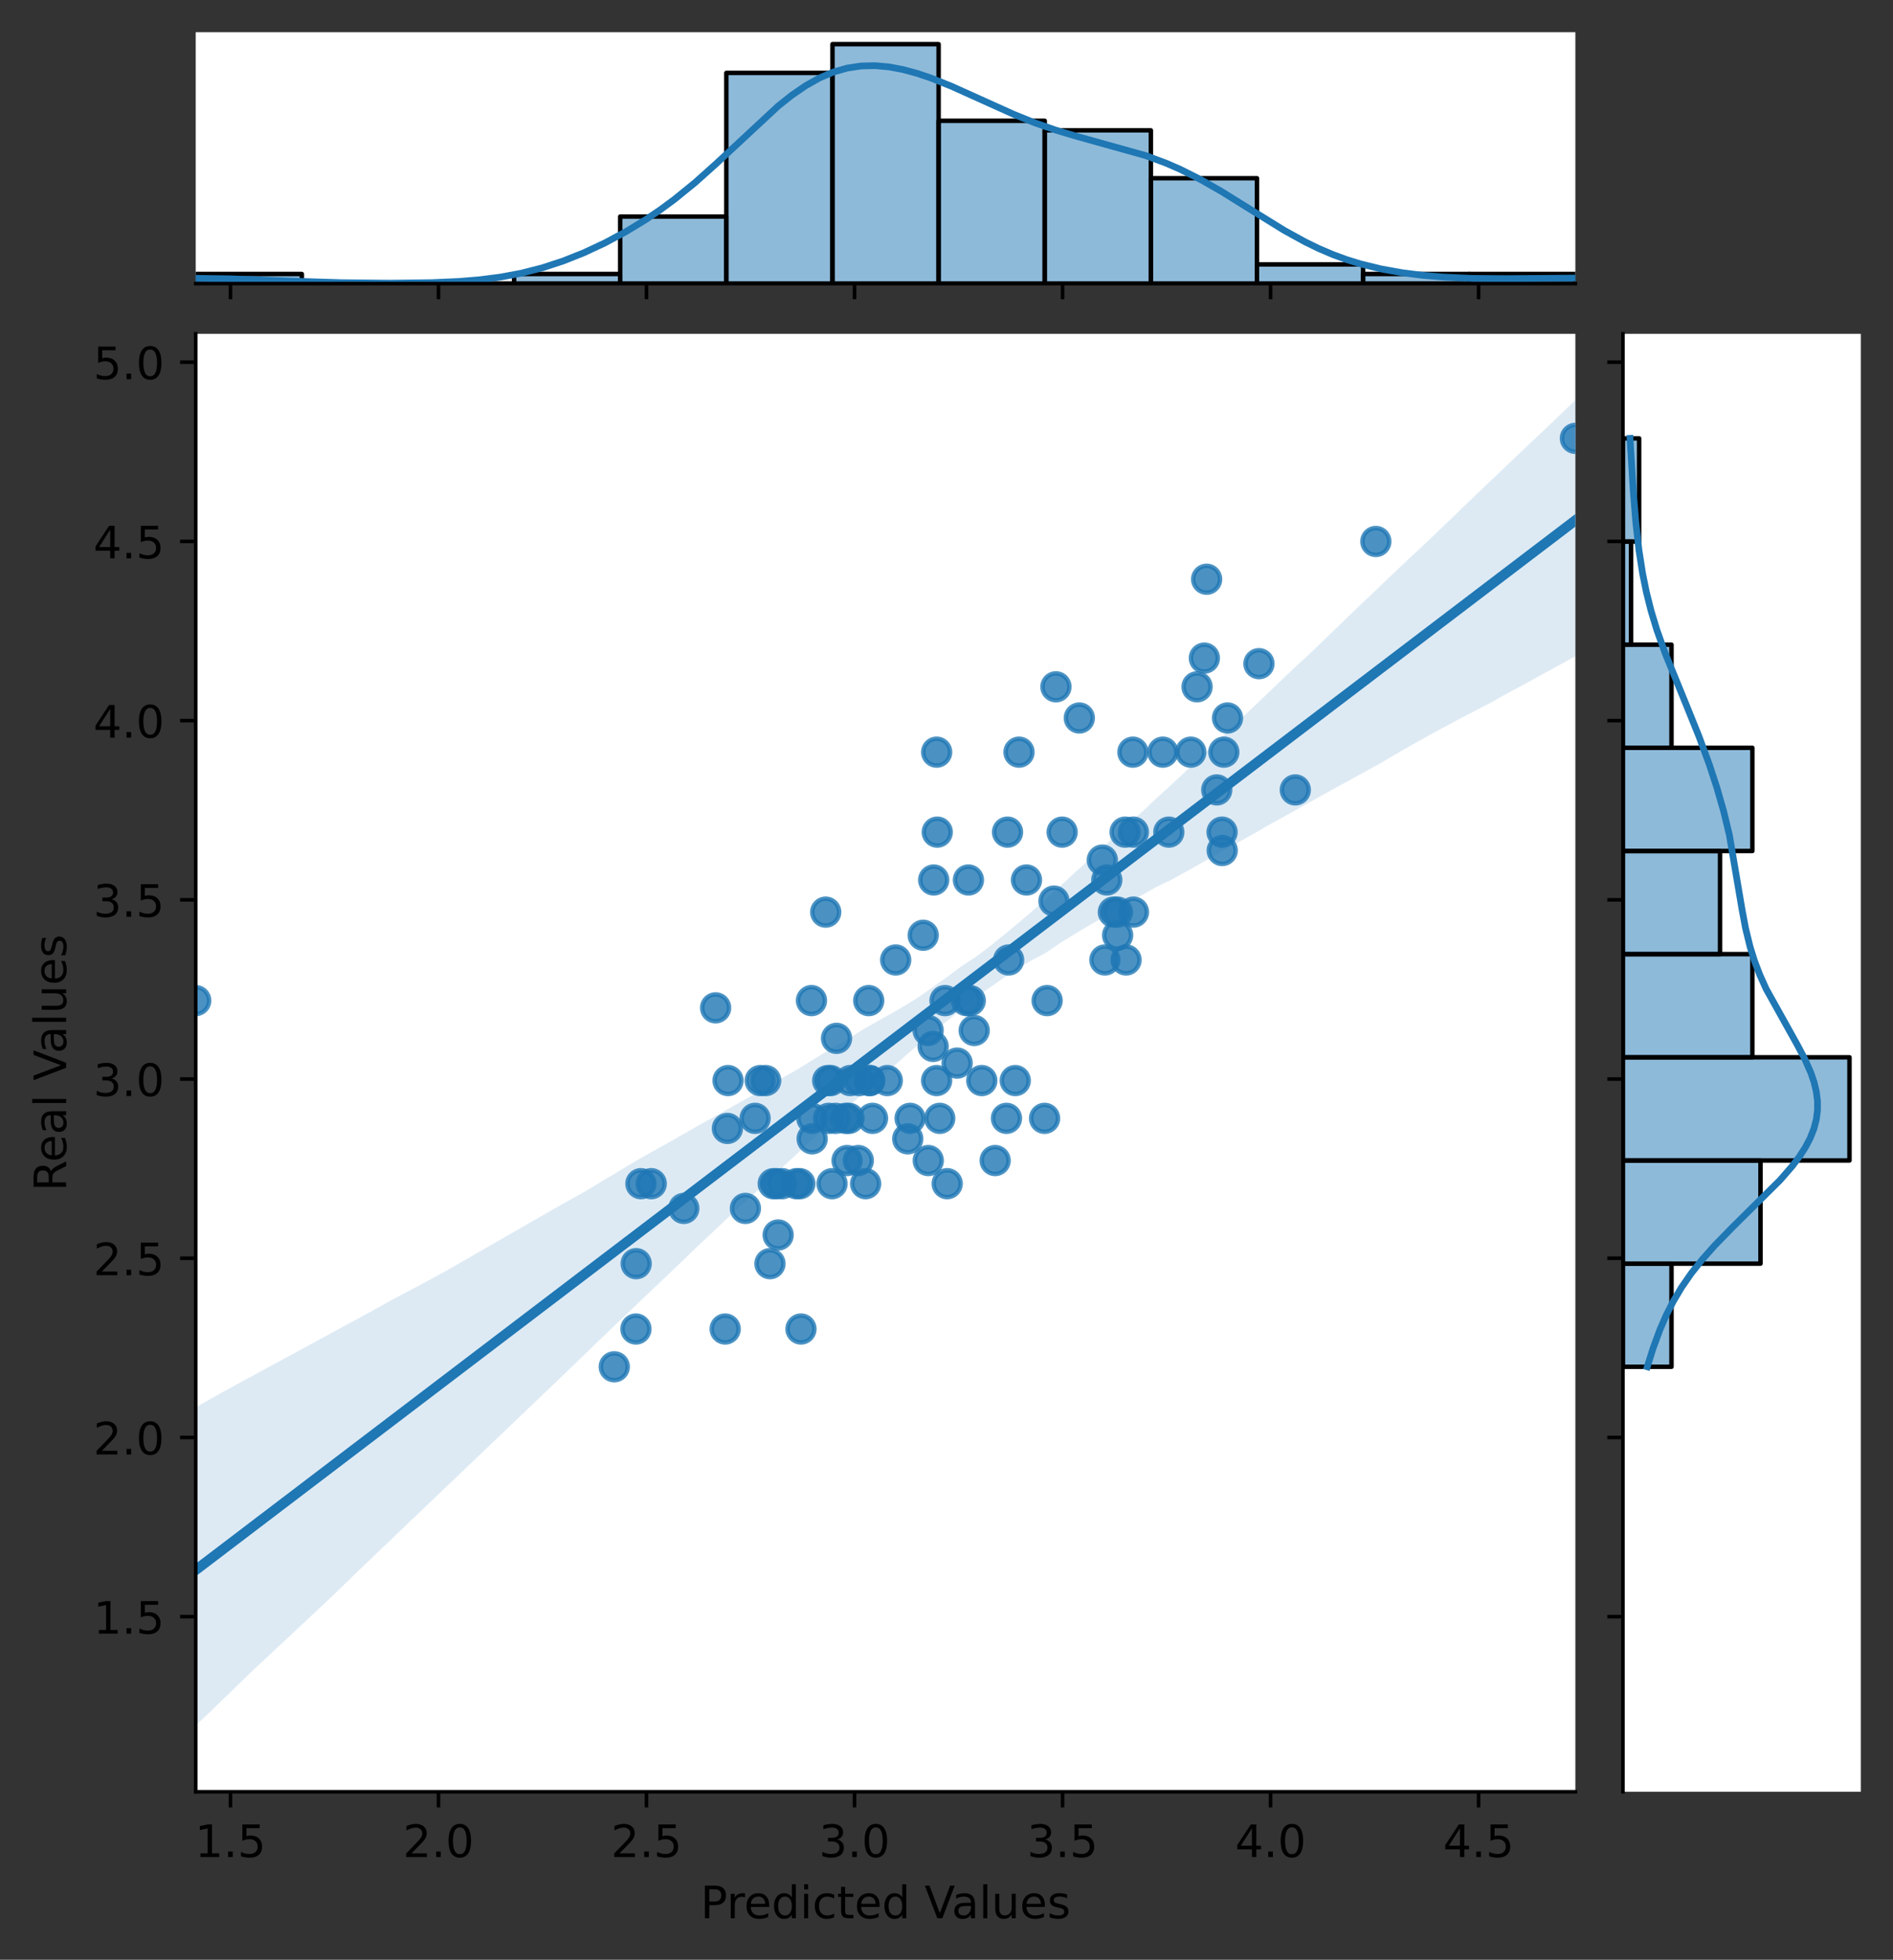 <?xml version="1.0" encoding="utf-8" standalone="no"?>
<!DOCTYPE svg PUBLIC "-//W3C//DTD SVG 1.1//EN"
  "http://www.w3.org/Graphics/SVG/1.1/DTD/svg11.dtd">
<!-- Created with matplotlib (https://matplotlib.org/) -->
<svg height="438.156pt" version="1.1" viewBox="0 0 423.475 438.156" width="423.475pt" xmlns="http://www.w3.org/2000/svg" xmlns:xlink="http://www.w3.org/1999/xlink">
 <rect x="0" y="0" width="423.475" height="438.156" fill="#333333" stroke="none"/>
 <defs>
  <style type="text/css">*{stroke-linecap:butt;stroke-linejoin:round;}</style>
 </defs>
 <g id="figure_1">
  <g id="patch_1">
   <path d="M 0 438.156 
L 423.475 438.156 
L 423.475 0 
L 0 0 
z
" style="fill:none;"/>
  </g>
  <g id="axes_1">
   <g id="patch_2">
    <path d="M 43.781 400.6 
L 352.419 400.6 
L 352.419 74.64 
L 43.781 74.64 
z
" style="fill:#ffffff;"/>
   </g>
   <g id="PathCollection_1">
    <defs>
     <path d="M 0 3 
C 0.796 3 1.559 2.684 2.121 2.121 
C 2.684 1.559 3 0.796 3 0 
C 3 -0.796 2.684 -1.559 2.121 -2.121 
C 1.559 -2.684 0.796 -3 0 -3 
C -0.796 -3 -1.559 -2.684 -2.121 -2.121 
C -2.684 -1.559 -3 -0.796 -3 0 
C -3 0.796 -2.684 1.559 -2.121 2.121 
C -1.559 2.684 -0.796 3 0 3 
z
" id="ma57548588c" style="stroke:#1f77b4;stroke-opacity:0.8;"/>
    </defs>
    <g clip-path="url(#p1dfcc97162)">
     <use style="fill:#1f77b4;fill-opacity:0.8;stroke:#1f77b4;stroke-opacity:0.8;" x="190.195" xlink:href="#ma57548588c" y="241.592"/>
     <use style="fill:#1f77b4;fill-opacity:0.8;stroke:#1f77b4;stroke-opacity:0.8;" x="142.261" xlink:href="#ma57548588c" y="297.138"/>
     <use style="fill:#1f77b4;fill-opacity:0.8;stroke:#1f77b4;stroke-opacity:0.8;" x="253.561" xlink:href="#ma57548588c" y="203.928"/>
     <use style="fill:#1f77b4;fill-opacity:0.8;stroke:#1f77b4;stroke-opacity:0.8;" x="225.152" xlink:href="#ma57548588c" y="250.036"/>
     <use style="fill:#1f77b4;fill-opacity:0.8;stroke:#1f77b4;stroke-opacity:0.8;" x="181.63" xlink:href="#ma57548588c" y="250.036"/>
     <use style="fill:#1f77b4;fill-opacity:0.8;stroke:#1f77b4;stroke-opacity:0.8;" x="222.618" xlink:href="#ma57548588c" y="259.474"/>
     <use style="fill:#1f77b4;fill-opacity:0.8;stroke:#1f77b4;stroke-opacity:0.8;" x="162.227" xlink:href="#ma57548588c" y="297.138"/>
     <use style="fill:#1f77b4;fill-opacity:0.8;stroke:#1f77b4;stroke-opacity:0.8;" x="178.146" xlink:href="#ma57548588c" y="264.646"/>
     <use style="fill:#1f77b4;fill-opacity:0.8;stroke:#1f77b4;stroke-opacity:0.8;" x="160.085" xlink:href="#ma57548588c" y="225.33"/>
     <use style="fill:#1f77b4;fill-opacity:0.8;stroke:#1f77b4;stroke-opacity:0.8;" x="307.782" xlink:href="#ma57548588c" y="121.062"/>
     <use style="fill:#1f77b4;fill-opacity:0.8;stroke:#1f77b4;stroke-opacity:0.8;" x="185.359" xlink:href="#ma57548588c" y="250.036"/>
     <use style="fill:#1f77b4;fill-opacity:0.8;stroke:#1f77b4;stroke-opacity:0.8;" x="145.686" xlink:href="#ma57548588c" y="264.646"/>
     <use style="fill:#1f77b4;fill-opacity:0.8;stroke:#1f77b4;stroke-opacity:0.8;" x="208.873" xlink:href="#ma57548588c" y="196.747"/>
     <use style="fill:#1f77b4;fill-opacity:0.8;stroke:#1f77b4;stroke-opacity:0.8;" x="189.931" xlink:href="#ma57548588c" y="250.036"/>
     <use style="fill:#1f77b4;fill-opacity:0.8;stroke:#1f77b4;stroke-opacity:0.8;" x="235.782" xlink:href="#ma57548588c" y="201.462"/>
     <use style="fill:#1f77b4;fill-opacity:0.8;stroke:#1f77b4;stroke-opacity:0.8;" x="189.491" xlink:href="#ma57548588c" y="259.474"/>
     <use style="fill:#1f77b4;fill-opacity:0.8;stroke:#1f77b4;stroke-opacity:0.8;" x="249.067" xlink:href="#ma57548588c" y="203.928"/>
     <use style="fill:#1f77b4;fill-opacity:0.8;stroke:#1f77b4;stroke-opacity:0.8;" x="241.449" xlink:href="#ma57548588c" y="160.527"/>
     <use style="fill:#1f77b4;fill-opacity:0.8;stroke:#1f77b4;stroke-opacity:0.8;" x="273.417" xlink:href="#ma57548588c" y="190.157"/>
     <use style="fill:#1f77b4;fill-opacity:0.8;stroke:#1f77b4;stroke-opacity:0.8;" x="209.671" xlink:href="#ma57548588c" y="186.046"/>
     <use style="fill:#1f77b4;fill-opacity:0.8;stroke:#1f77b4;stroke-opacity:0.8;" x="192.222" xlink:href="#ma57548588c" y="241.592"/>
     <use style="fill:#1f77b4;fill-opacity:0.8;stroke:#1f77b4;stroke-opacity:0.8;" x="203.597" xlink:href="#ma57548588c" y="250.036"/>
     <use style="fill:#1f77b4;fill-opacity:0.8;stroke:#1f77b4;stroke-opacity:0.8;" x="195.191" xlink:href="#ma57548588c" y="250.036"/>
     <use style="fill:#1f77b4;fill-opacity:0.8;stroke:#1f77b4;stroke-opacity:0.8;" x="267.791" xlink:href="#ma57548588c" y="153.554"/>
     <use style="fill:#1f77b4;fill-opacity:0.8;stroke:#1f77b4;stroke-opacity:0.8;" x="185.158" xlink:href="#ma57548588c" y="241.592"/>
     <use style="fill:#1f77b4;fill-opacity:0.8;stroke:#1f77b4;stroke-opacity:0.8;" x="194.57" xlink:href="#ma57548588c" y="241.592"/>
     <use style="fill:#1f77b4;fill-opacity:0.8;stroke:#1f77b4;stroke-opacity:0.8;" x="200.367" xlink:href="#ma57548588c" y="214.629"/>
     <use style="fill:#1f77b4;fill-opacity:0.8;stroke:#1f77b4;stroke-opacity:0.8;" x="251.691" xlink:href="#ma57548588c" y="186.046"/>
     <use style="fill:#1f77b4;fill-opacity:0.8;stroke:#1f77b4;stroke-opacity:0.8;" x="234.248" xlink:href="#ma57548588c" y="223.711"/>
     <use style="fill:#1f77b4;fill-opacity:0.8;stroke:#1f77b4;stroke-opacity:0.8;" x="174.961" xlink:href="#ma57548588c" y="264.646"/>
     <use style="fill:#1f77b4;fill-opacity:0.8;stroke:#1f77b4;stroke-opacity:0.8;" x="261.472" xlink:href="#ma57548588c" y="186.046"/>
     <use style="fill:#1f77b4;fill-opacity:0.8;stroke:#1f77b4;stroke-opacity:0.8;" x="247.595" xlink:href="#ma57548588c" y="196.747"/>
     <use style="fill:#1f77b4;fill-opacity:0.8;stroke:#1f77b4;stroke-opacity:0.8;" x="173.717" xlink:href="#ma57548588c" y="264.646"/>
     <use style="fill:#1f77b4;fill-opacity:0.8;stroke:#1f77b4;stroke-opacity:0.8;" x="186.129" xlink:href="#ma57548588c" y="264.646"/>
     <use style="fill:#1f77b4;fill-opacity:0.8;stroke:#1f77b4;stroke-opacity:0.8;" x="247.171" xlink:href="#ma57548588c" y="214.629"/>
     <use style="fill:#1f77b4;fill-opacity:0.8;stroke:#1f77b4;stroke-opacity:0.8;" x="198.492" xlink:href="#ma57548588c" y="241.592"/>
     <use style="fill:#1f77b4;fill-opacity:0.8;stroke:#1f77b4;stroke-opacity:0.8;" x="194.534" xlink:href="#ma57548588c" y="241.592"/>
     <use style="fill:#1f77b4;fill-opacity:0.8;stroke:#1f77b4;stroke-opacity:0.8;" x="237.606" xlink:href="#ma57548588c" y="186.046"/>
     <use style="fill:#1f77b4;fill-opacity:0.8;stroke:#1f77b4;stroke-opacity:0.8;" x="274.602" xlink:href="#ma57548588c" y="160.527"/>
     <use style="fill:#1f77b4;fill-opacity:0.8;stroke:#1f77b4;stroke-opacity:0.8;" x="216.643" xlink:href="#ma57548588c" y="196.747"/>
     <use style="fill:#1f77b4;fill-opacity:0.8;stroke:#1f77b4;stroke-opacity:0.8;" x="211.402" xlink:href="#ma57548588c" y="223.711"/>
     <use style="fill:#1f77b4;fill-opacity:0.8;stroke:#1f77b4;stroke-opacity:0.8;" x="216.199" xlink:href="#ma57548588c" y="223.711"/>
     <use style="fill:#1f77b4;fill-opacity:0.8;stroke:#1f77b4;stroke-opacity:0.8;" x="152.971" xlink:href="#ma57548588c" y="270.175"/>
     <use style="fill:#1f77b4;fill-opacity:0.8;stroke:#1f77b4;stroke-opacity:0.8;" x="251.906" xlink:href="#ma57548588c" y="214.629"/>
     <use style="fill:#1f77b4;fill-opacity:0.8;stroke:#1f77b4;stroke-opacity:0.8;" x="250.02" xlink:href="#ma57548588c" y="209.1"/>
     <use style="fill:#1f77b4;fill-opacity:0.8;stroke:#1f77b4;stroke-opacity:0.8;" x="273.782" xlink:href="#ma57548588c" y="168.165"/>
     <use style="fill:#1f77b4;fill-opacity:0.8;stroke:#1f77b4;stroke-opacity:0.8;" x="172.977" xlink:href="#ma57548588c" y="264.646"/>
     <use style="fill:#1f77b4;fill-opacity:0.8;stroke:#1f77b4;stroke-opacity:0.8;" x="208.744" xlink:href="#ma57548588c" y="233.955"/>
     <use style="fill:#1f77b4;fill-opacity:0.8;stroke:#1f77b4;stroke-opacity:0.8;" x="269.928" xlink:href="#ma57548588c" y="129.505"/>
     <use style="fill:#1f77b4;fill-opacity:0.8;stroke:#1f77b4;stroke-opacity:0.8;" x="186.924" xlink:href="#ma57548588c" y="250.036"/>
     <use style="fill:#1f77b4;fill-opacity:0.8;stroke:#1f77b4;stroke-opacity:0.8;" x="352.419" xlink:href="#ma57548588c" y="98.008"/>
     <use style="fill:#1f77b4;fill-opacity:0.8;stroke:#1f77b4;stroke-opacity:0.8;" x="166.749" xlink:href="#ma57548588c" y="270.175"/>
     <use style="fill:#1f77b4;fill-opacity:0.8;stroke:#1f77b4;stroke-opacity:0.8;" x="206.522" xlink:href="#ma57548588c" y="209.1"/>
     <use style="fill:#1f77b4;fill-opacity:0.8;stroke:#1f77b4;stroke-opacity:0.8;" x="249.987" xlink:href="#ma57548588c" y="203.928"/>
     <use style="fill:#1f77b4;fill-opacity:0.8;stroke:#1f77b4;stroke-opacity:0.8;" x="246.595" xlink:href="#ma57548588c" y="192.294"/>
     <use style="fill:#1f77b4;fill-opacity:0.8;stroke:#1f77b4;stroke-opacity:0.8;" x="225.636" xlink:href="#ma57548588c" y="214.629"/>
     <use style="fill:#1f77b4;fill-opacity:0.8;stroke:#1f77b4;stroke-opacity:0.8;" x="170.065" xlink:href="#ma57548588c" y="241.592"/>
     <use style="fill:#1f77b4;fill-opacity:0.8;stroke:#1f77b4;stroke-opacity:0.8;" x="178.938" xlink:href="#ma57548588c" y="264.646"/>
     <use style="fill:#1f77b4;fill-opacity:0.8;stroke:#1f77b4;stroke-opacity:0.8;" x="229.629" xlink:href="#ma57548588c" y="196.747"/>
     <use style="fill:#1f77b4;fill-opacity:0.8;stroke:#1f77b4;stroke-opacity:0.8;" x="227.119" xlink:href="#ma57548588c" y="241.592"/>
     <use style="fill:#1f77b4;fill-opacity:0.8;stroke:#1f77b4;stroke-opacity:0.8;" x="207.66" xlink:href="#ma57548588c" y="259.474"/>
     <use style="fill:#1f77b4;fill-opacity:0.8;stroke:#1f77b4;stroke-opacity:0.8;" x="209.536" xlink:href="#ma57548588c" y="168.165"/>
     <use style="fill:#1f77b4;fill-opacity:0.8;stroke:#1f77b4;stroke-opacity:0.8;" x="207.63" xlink:href="#ma57548588c" y="230.392"/>
     <use style="fill:#1f77b4;fill-opacity:0.8;stroke:#1f77b4;stroke-opacity:0.8;" x="193.647" xlink:href="#ma57548588c" y="264.646"/>
     <use style="fill:#1f77b4;fill-opacity:0.8;stroke:#1f77b4;stroke-opacity:0.8;" x="289.765" xlink:href="#ma57548588c" y="176.608"/>
     <use style="fill:#1f77b4;fill-opacity:0.8;stroke:#1f77b4;stroke-opacity:0.8;" x="185.846" xlink:href="#ma57548588c" y="241.592"/>
     <use style="fill:#1f77b4;fill-opacity:0.8;stroke:#1f77b4;stroke-opacity:0.8;" x="142.315" xlink:href="#ma57548588c" y="282.528"/>
     <use style="fill:#1f77b4;fill-opacity:0.8;stroke:#1f77b4;stroke-opacity:0.8;" x="181.684" xlink:href="#ma57548588c" y="254.616"/>
     <use style="fill:#1f77b4;fill-opacity:0.8;stroke:#1f77b4;stroke-opacity:0.8;" x="253.544" xlink:href="#ma57548588c" y="186.046"/>
     <use style="fill:#1f77b4;fill-opacity:0.8;stroke:#1f77b4;stroke-opacity:0.8;" x="187.141" xlink:href="#ma57548588c" y="232.154"/>
     <use style="fill:#1f77b4;fill-opacity:0.8;stroke:#1f77b4;stroke-opacity:0.8;" x="179.183" xlink:href="#ma57548588c" y="297.138"/>
     <use style="fill:#1f77b4;fill-opacity:0.8;stroke:#1f77b4;stroke-opacity:0.8;" x="137.416" xlink:href="#ma57548588c" y="305.582"/>
     <use style="fill:#1f77b4;fill-opacity:0.8;stroke:#1f77b4;stroke-opacity:0.8;" x="236.219" xlink:href="#ma57548588c" y="153.554"/>
     <use style="fill:#1f77b4;fill-opacity:0.8;stroke:#1f77b4;stroke-opacity:0.8;" x="194.338" xlink:href="#ma57548588c" y="223.711"/>
     <use style="fill:#1f77b4;fill-opacity:0.8;stroke:#1f77b4;stroke-opacity:0.8;" x="273.383" xlink:href="#ma57548588c" y="186.046"/>
     <use style="fill:#1f77b4;fill-opacity:0.8;stroke:#1f77b4;stroke-opacity:0.8;" x="192.009" xlink:href="#ma57548588c" y="259.474"/>
     <use style="fill:#1f77b4;fill-opacity:0.8;stroke:#1f77b4;stroke-opacity:0.8;" x="217.05" xlink:href="#ma57548588c" y="223.711"/>
     <use style="fill:#1f77b4;fill-opacity:0.8;stroke:#1f77b4;stroke-opacity:0.8;" x="269.423" xlink:href="#ma57548588c" y="147.14"/>
     <use style="fill:#1f77b4;fill-opacity:0.8;stroke:#1f77b4;stroke-opacity:0.8;" x="43.781" xlink:href="#ma57548588c" y="223.711"/>
     <use style="fill:#1f77b4;fill-opacity:0.8;stroke:#1f77b4;stroke-opacity:0.8;" x="217.937" xlink:href="#ma57548588c" y="230.392"/>
     <use style="fill:#1f77b4;fill-opacity:0.8;stroke:#1f77b4;stroke-opacity:0.8;" x="189.145" xlink:href="#ma57548588c" y="250.036"/>
     <use style="fill:#1f77b4;fill-opacity:0.8;stroke:#1f77b4;stroke-opacity:0.8;" x="281.632" xlink:href="#ma57548588c" y="148.382"/>
     <use style="fill:#1f77b4;fill-opacity:0.8;stroke:#1f77b4;stroke-opacity:0.8;" x="214.119" xlink:href="#ma57548588c" y="237.683"/>
     <use style="fill:#1f77b4;fill-opacity:0.8;stroke:#1f77b4;stroke-opacity:0.8;" x="253.433" xlink:href="#ma57548588c" y="168.165"/>
     <use style="fill:#1f77b4;fill-opacity:0.8;stroke:#1f77b4;stroke-opacity:0.8;" x="184.716" xlink:href="#ma57548588c" y="203.928"/>
     <use style="fill:#1f77b4;fill-opacity:0.8;stroke:#1f77b4;stroke-opacity:0.8;" x="219.632" xlink:href="#ma57548588c" y="241.592"/>
     <use style="fill:#1f77b4;fill-opacity:0.8;stroke:#1f77b4;stroke-opacity:0.8;" x="233.68" xlink:href="#ma57548588c" y="250.036"/>
     <use style="fill:#1f77b4;fill-opacity:0.8;stroke:#1f77b4;stroke-opacity:0.8;" x="210.225" xlink:href="#ma57548588c" y="250.036"/>
     <use style="fill:#1f77b4;fill-opacity:0.8;stroke:#1f77b4;stroke-opacity:0.8;" x="209.527" xlink:href="#ma57548588c" y="241.592"/>
     <use style="fill:#1f77b4;fill-opacity:0.8;stroke:#1f77b4;stroke-opacity:0.8;" x="171.288" xlink:href="#ma57548588c" y="241.592"/>
     <use style="fill:#1f77b4;fill-opacity:0.8;stroke:#1f77b4;stroke-opacity:0.8;" x="143.372" xlink:href="#ma57548588c" y="264.646"/>
     <use style="fill:#1f77b4;fill-opacity:0.8;stroke:#1f77b4;stroke-opacity:0.8;" x="162.724" xlink:href="#ma57548588c" y="252.293"/>
     <use style="fill:#1f77b4;fill-opacity:0.8;stroke:#1f77b4;stroke-opacity:0.8;" x="227.957" xlink:href="#ma57548588c" y="168.165"/>
     <use style="fill:#1f77b4;fill-opacity:0.8;stroke:#1f77b4;stroke-opacity:0.8;" x="172.244" xlink:href="#ma57548588c" y="282.528"/>
     <use style="fill:#1f77b4;fill-opacity:0.8;stroke:#1f77b4;stroke-opacity:0.8;" x="168.918" xlink:href="#ma57548588c" y="250.036"/>
     <use style="fill:#1f77b4;fill-opacity:0.8;stroke:#1f77b4;stroke-opacity:0.8;" x="181.53" xlink:href="#ma57548588c" y="223.711"/>
     <use style="fill:#1f77b4;fill-opacity:0.8;stroke:#1f77b4;stroke-opacity:0.8;" x="272.196" xlink:href="#ma57548588c" y="176.608"/>
     <use style="fill:#1f77b4;fill-opacity:0.8;stroke:#1f77b4;stroke-opacity:0.8;" x="260.137" xlink:href="#ma57548588c" y="168.165"/>
     <use style="fill:#1f77b4;fill-opacity:0.8;stroke:#1f77b4;stroke-opacity:0.8;" x="162.865" xlink:href="#ma57548588c" y="241.592"/>
     <use style="fill:#1f77b4;fill-opacity:0.8;stroke:#1f77b4;stroke-opacity:0.8;" x="203.065" xlink:href="#ma57548588c" y="254.616"/>
     <use style="fill:#1f77b4;fill-opacity:0.8;stroke:#1f77b4;stroke-opacity:0.8;" x="211.889" xlink:href="#ma57548588c" y="264.646"/>
     <use style="fill:#1f77b4;fill-opacity:0.8;stroke:#1f77b4;stroke-opacity:0.8;" x="266.386" xlink:href="#ma57548588c" y="168.165"/>
     <use style="fill:#1f77b4;fill-opacity:0.8;stroke:#1f77b4;stroke-opacity:0.8;" x="174.078" xlink:href="#ma57548588c" y="276.114"/>
     <use style="fill:#1f77b4;fill-opacity:0.8;stroke:#1f77b4;stroke-opacity:0.8;" x="225.391" xlink:href="#ma57548588c" y="186.046"/>
    </g>
   </g>
   <g id="PolyCollection_1">
    <path clip-path="url(#p1dfcc97162)" d="M 43.781 314.625 
L 43.781 385.784 
L 46.899 382.836 
L 50.016 379.811 
L 53.134 376.783 
L 56.251 373.775 
L 59.369 370.858 
L 62.487 367.941 
L 65.604 365.023 
L 68.722 362.108 
L 71.839 359.189 
L 74.957 356.26 
L 78.074 353.225 
L 81.192 350.211 
L 84.309 347.237 
L 87.427 344.261 
L 90.545 341.285 
L 93.662 338.309 
L 96.78 335.333 
L 99.897 332.357 
L 103.015 329.382 
L 106.132 326.406 
L 109.25 323.43 
L 112.367 320.454 
L 115.485 317.478 
L 118.603 314.502 
L 121.72 311.527 
L 124.838 308.551 
L 127.955 305.556 
L 131.073 302.546 
L 134.19 299.535 
L 137.308 296.541 
L 140.425 293.604 
L 143.543 290.593 
L 146.66 287.625 
L 149.778 284.683 
L 152.896 281.694 
L 156.013 278.667 
L 159.131 275.77 
L 162.248 272.813 
L 165.366 269.915 
L 168.483 267.088 
L 171.601 264.22 
L 174.718 261.265 
L 177.836 258.39 
L 180.954 255.506 
L 184.071 252.644 
L 187.189 249.72 
L 190.306 246.911 
L 193.424 244.187 
L 196.541 241.354 
L 199.659 238.609 
L 202.776 235.843 
L 205.894 233.13 
L 209.012 230.488 
L 212.129 228.079 
L 215.247 225.535 
L 218.364 222.966 
L 221.482 220.755 
L 224.599 218.587 
L 227.717 216.55 
L 230.834 214.677 
L 233.952 213.025 
L 237.069 210.895 
L 240.187 208.97 
L 243.305 207.096 
L 246.422 205.304 
L 249.54 203.427 
L 252.657 201.667 
L 255.775 199.95 
L 258.892 198.194 
L 262.01 196.713 
L 265.127 194.995 
L 268.245 193.244 
L 271.363 191.498 
L 274.48 189.746 
L 277.598 187.993 
L 280.715 186.254 
L 283.833 184.449 
L 286.95 182.744 
L 290.068 181.015 
L 293.185 179.25 
L 296.303 177.504 
L 299.421 175.795 
L 302.538 174.085 
L 305.656 172.373 
L 308.773 170.659 
L 311.891 168.819 
L 315.008 167.013 
L 318.126 165.266 
L 321.243 163.539 
L 324.361 161.874 
L 327.479 160.208 
L 330.596 158.61 
L 333.714 156.978 
L 336.831 155.212 
L 339.949 153.546 
L 343.066 151.848 
L 346.184 150.139 
L 349.301 148.43 
L 352.419 146.721 
L 352.419 89.456 
L 352.419 89.456 
L 349.301 92.447 
L 346.184 95.422 
L 343.066 98.397 
L 339.949 101.331 
L 336.831 104.298 
L 333.714 107.265 
L 330.596 110.235 
L 327.479 113.216 
L 324.361 116.248 
L 321.243 119.223 
L 318.126 122.195 
L 315.008 125.079 
L 311.891 128.044 
L 308.773 131.015 
L 305.656 133.984 
L 302.538 136.953 
L 299.421 139.955 
L 296.303 142.965 
L 293.185 145.976 
L 290.068 148.849 
L 286.95 151.794 
L 283.833 154.764 
L 280.715 157.754 
L 277.598 160.699 
L 274.48 163.668 
L 271.363 166.6 
L 268.245 169.606 
L 265.127 172.545 
L 262.01 175.467 
L 258.892 178.305 
L 255.775 181.254 
L 252.657 184.089 
L 249.54 186.913 
L 246.422 189.685 
L 243.305 192.517 
L 240.187 195.318 
L 237.069 198.21 
L 233.952 201.049 
L 230.834 203.786 
L 227.717 206.431 
L 224.599 209.01 
L 221.482 211.529 
L 218.364 213.89 
L 215.247 215.912 
L 212.129 218.234 
L 209.012 220.46 
L 205.894 222.678 
L 202.776 224.636 
L 199.659 226.447 
L 196.541 228.187 
L 193.424 229.957 
L 190.306 231.892 
L 187.189 233.734 
L 184.071 235.589 
L 180.954 237.509 
L 177.836 239.406 
L 174.718 241.16 
L 171.601 242.989 
L 168.483 244.765 
L 165.366 246.55 
L 162.248 248.268 
L 159.131 250.05 
L 156.013 251.759 
L 152.896 253.554 
L 149.778 255.34 
L 146.66 257.069 
L 143.543 258.815 
L 140.425 260.632 
L 137.308 262.546 
L 134.19 264.388 
L 131.073 266.264 
L 127.955 268.015 
L 124.838 269.765 
L 121.72 271.547 
L 118.603 273.337 
L 115.485 275.128 
L 112.367 276.918 
L 109.25 278.709 
L 106.132 280.499 
L 103.015 282.289 
L 99.897 284.08 
L 96.78 285.774 
L 93.662 287.465 
L 90.545 289.108 
L 87.427 290.752 
L 84.309 292.497 
L 81.192 294.219 
L 78.074 295.906 
L 74.957 297.593 
L 71.839 299.283 
L 68.722 300.973 
L 65.604 302.664 
L 62.487 304.354 
L 59.369 306.044 
L 56.251 307.735 
L 53.134 309.425 
L 50.016 311.139 
L 46.899 312.882 
L 43.781 314.625 
z
" style="fill:#1f77b4;fill-opacity:0.15;"/>
   </g>
   <g id="matplotlib.axis_1">
    <g id="xtick_1">
     <g id="line2d_1">
      <defs>
       <path d="M 0 0 
L 0 3.5 
" id="m90b2d12792" style="stroke:#000000;stroke-width:0.8;"/>
      </defs>
      <g>
       <use style="stroke:#000000;stroke-width:0.8;" x="51.555" xlink:href="#m90b2d12792" y="400.6"/>
      </g>
     </g>
     <g id="text_1">
      <!-- 1.5 -->
      <g transform="translate(43.603 415.198)scale(0.1 -0.1)">
       <defs>
        <path d="M 12.406 8.297 
L 28.516 8.297 
L 28.516 63.922 
L 10.984 60.406 
L 10.984 69.391 
L 28.422 72.906 
L 38.281 72.906 
L 38.281 8.297 
L 54.391 8.297 
L 54.391 0 
L 12.406 0 
z
" id="DejaVuSans-49"/>
        <path d="M 10.688 12.406 
L 21 12.406 
L 21 0 
L 10.688 0 
z
" id="DejaVuSans-46"/>
        <path d="M 10.797 72.906 
L 49.516 72.906 
L 49.516 64.594 
L 19.828 64.594 
L 19.828 46.734 
Q 21.969 47.469 24.109 47.828 
Q 26.266 48.188 28.422 48.188 
Q 40.625 48.188 47.75 41.5 
Q 54.891 34.812 54.891 23.391 
Q 54.891 11.625 47.562 5.094 
Q 40.234 -1.422 26.906 -1.422 
Q 22.312 -1.422 17.547 -0.641 
Q 12.797 0.141 7.719 1.703 
L 7.719 11.625 
Q 12.109 9.234 16.797 8.062 
Q 21.484 6.891 26.703 6.891 
Q 35.156 6.891 40.078 11.328 
Q 45.016 15.766 45.016 23.391 
Q 45.016 31 40.078 35.438 
Q 35.156 39.891 26.703 39.891 
Q 22.75 39.891 18.812 39.016 
Q 14.891 38.141 10.797 36.281 
z
" id="DejaVuSans-53"/>
       </defs>
       <use xlink:href="#DejaVuSans-49"/>
       <use x="63.623" xlink:href="#DejaVuSans-46"/>
       <use x="95.41" xlink:href="#DejaVuSans-53"/>
      </g>
     </g>
    </g>
    <g id="xtick_2">
     <g id="line2d_2">
      <g>
       <use style="stroke:#000000;stroke-width:0.8;" x="98.091" xlink:href="#m90b2d12792" y="400.6"/>
      </g>
     </g>
     <g id="text_2">
      <!-- 2.0 -->
      <g transform="translate(90.14 415.198)scale(0.1 -0.1)">
       <defs>
        <path d="M 19.188 8.297 
L 53.609 8.297 
L 53.609 0 
L 7.328 0 
L 7.328 8.297 
Q 12.938 14.109 22.625 23.891 
Q 32.328 33.688 34.812 36.531 
Q 39.547 41.844 41.422 45.531 
Q 43.312 49.219 43.312 52.781 
Q 43.312 58.594 39.234 62.25 
Q 35.156 65.922 28.609 65.922 
Q 23.969 65.922 18.812 64.312 
Q 13.672 62.703 7.812 59.422 
L 7.812 69.391 
Q 13.766 71.781 18.938 73 
Q 24.125 74.219 28.422 74.219 
Q 39.75 74.219 46.484 68.547 
Q 53.219 62.891 53.219 53.422 
Q 53.219 48.922 51.531 44.891 
Q 49.859 40.875 45.406 35.406 
Q 44.188 33.984 37.641 27.219 
Q 31.109 20.453 19.188 8.297 
z
" id="DejaVuSans-50"/>
        <path d="M 31.781 66.406 
Q 24.172 66.406 20.328 58.906 
Q 16.5 51.422 16.5 36.375 
Q 16.5 21.391 20.328 13.891 
Q 24.172 6.391 31.781 6.391 
Q 39.453 6.391 43.281 13.891 
Q 47.125 21.391 47.125 36.375 
Q 47.125 51.422 43.281 58.906 
Q 39.453 66.406 31.781 66.406 
z
M 31.781 74.219 
Q 44.047 74.219 50.516 64.516 
Q 56.984 54.828 56.984 36.375 
Q 56.984 17.969 50.516 8.266 
Q 44.047 -1.422 31.781 -1.422 
Q 19.531 -1.422 13.062 8.266 
Q 6.594 17.969 6.594 36.375 
Q 6.594 54.828 13.062 64.516 
Q 19.531 74.219 31.781 74.219 
z
" id="DejaVuSans-48"/>
       </defs>
       <use xlink:href="#DejaVuSans-50"/>
       <use x="63.623" xlink:href="#DejaVuSans-46"/>
       <use x="95.41" xlink:href="#DejaVuSans-48"/>
      </g>
     </g>
    </g>
    <g id="xtick_3">
     <g id="line2d_3">
      <g>
       <use style="stroke:#000000;stroke-width:0.8;" x="144.627" xlink:href="#m90b2d12792" y="400.6"/>
      </g>
     </g>
     <g id="text_3">
      <!-- 2.5 -->
      <g transform="translate(136.676 415.198)scale(0.1 -0.1)">
       <use xlink:href="#DejaVuSans-50"/>
       <use x="63.623" xlink:href="#DejaVuSans-46"/>
       <use x="95.41" xlink:href="#DejaVuSans-53"/>
      </g>
     </g>
    </g>
    <g id="xtick_4">
     <g id="line2d_4">
      <g>
       <use style="stroke:#000000;stroke-width:0.8;" x="191.164" xlink:href="#m90b2d12792" y="400.6"/>
      </g>
     </g>
     <g id="text_4">
      <!-- 3.0 -->
      <g transform="translate(183.212 415.198)scale(0.1 -0.1)">
       <defs>
        <path d="M 40.578 39.312 
Q 47.656 37.797 51.625 33 
Q 55.609 28.219 55.609 21.188 
Q 55.609 10.406 48.188 4.484 
Q 40.766 -1.422 27.094 -1.422 
Q 22.516 -1.422 17.656 -0.516 
Q 12.797 0.391 7.625 2.203 
L 7.625 11.719 
Q 11.719 9.328 16.594 8.109 
Q 21.484 6.891 26.812 6.891 
Q 36.078 6.891 40.938 10.547 
Q 45.797 14.203 45.797 21.188 
Q 45.797 27.641 41.281 31.266 
Q 36.766 34.906 28.719 34.906 
L 20.219 34.906 
L 20.219 43.016 
L 29.109 43.016 
Q 36.375 43.016 40.234 45.922 
Q 44.094 48.828 44.094 54.297 
Q 44.094 59.906 40.109 62.906 
Q 36.141 65.922 28.719 65.922 
Q 24.656 65.922 20.016 65.031 
Q 15.375 64.156 9.812 62.312 
L 9.812 71.094 
Q 15.438 72.656 20.344 73.438 
Q 25.25 74.219 29.594 74.219 
Q 40.828 74.219 47.359 69.109 
Q 53.906 64.016 53.906 55.328 
Q 53.906 49.266 50.438 45.094 
Q 46.969 40.922 40.578 39.312 
z
" id="DejaVuSans-51"/>
       </defs>
       <use xlink:href="#DejaVuSans-51"/>
       <use x="63.623" xlink:href="#DejaVuSans-46"/>
       <use x="95.41" xlink:href="#DejaVuSans-48"/>
      </g>
     </g>
    </g>
    <g id="xtick_5">
     <g id="line2d_5">
      <g>
       <use style="stroke:#000000;stroke-width:0.8;" x="237.7" xlink:href="#m90b2d12792" y="400.6"/>
      </g>
     </g>
     <g id="text_5">
      <!-- 3.5 -->
      <g transform="translate(229.748 415.198)scale(0.1 -0.1)">
       <use xlink:href="#DejaVuSans-51"/>
       <use x="63.623" xlink:href="#DejaVuSans-46"/>
       <use x="95.41" xlink:href="#DejaVuSans-53"/>
      </g>
     </g>
    </g>
    <g id="xtick_6">
     <g id="line2d_6">
      <g>
       <use style="stroke:#000000;stroke-width:0.8;" x="284.236" xlink:href="#m90b2d12792" y="400.6"/>
      </g>
     </g>
     <g id="text_6">
      <!-- 4.0 -->
      <g transform="translate(276.285 415.198)scale(0.1 -0.1)">
       <defs>
        <path d="M 37.797 64.312 
L 12.891 25.391 
L 37.797 25.391 
z
M 35.203 72.906 
L 47.609 72.906 
L 47.609 25.391 
L 58.016 25.391 
L 58.016 17.188 
L 47.609 17.188 
L 47.609 0 
L 37.797 0 
L 37.797 17.188 
L 4.891 17.188 
L 4.891 26.703 
z
" id="DejaVuSans-52"/>
       </defs>
       <use xlink:href="#DejaVuSans-52"/>
       <use x="63.623" xlink:href="#DejaVuSans-46"/>
       <use x="95.41" xlink:href="#DejaVuSans-48"/>
      </g>
     </g>
    </g>
    <g id="xtick_7">
     <g id="line2d_7">
      <g>
       <use style="stroke:#000000;stroke-width:0.8;" x="330.772" xlink:href="#m90b2d12792" y="400.6"/>
      </g>
     </g>
     <g id="text_7">
      <!-- 4.5 -->
      <g transform="translate(322.821 415.198)scale(0.1 -0.1)">
       <use xlink:href="#DejaVuSans-52"/>
       <use x="63.623" xlink:href="#DejaVuSans-46"/>
       <use x="95.41" xlink:href="#DejaVuSans-53"/>
      </g>
     </g>
    </g>
    <g id="text_8">
     <!-- Predicted Values -->
     <g transform="translate(156.705 428.877)scale(0.1 -0.1)">
      <defs>
       <path d="M 19.672 64.797 
L 19.672 37.406 
L 32.078 37.406 
Q 38.969 37.406 42.719 40.969 
Q 46.484 44.531 46.484 51.125 
Q 46.484 57.672 42.719 61.234 
Q 38.969 64.797 32.078 64.797 
z
M 9.812 72.906 
L 32.078 72.906 
Q 44.344 72.906 50.609 67.359 
Q 56.891 61.812 56.891 51.125 
Q 56.891 40.328 50.609 34.812 
Q 44.344 29.297 32.078 29.297 
L 19.672 29.297 
L 19.672 0 
L 9.812 0 
z
" id="DejaVuSans-80"/>
       <path d="M 41.109 46.297 
Q 39.594 47.172 37.812 47.578 
Q 36.031 48 33.891 48 
Q 26.266 48 22.188 43.047 
Q 18.109 38.094 18.109 28.812 
L 18.109 0 
L 9.078 0 
L 9.078 54.688 
L 18.109 54.688 
L 18.109 46.188 
Q 20.953 51.172 25.484 53.578 
Q 30.031 56 36.531 56 
Q 37.453 56 38.578 55.875 
Q 39.703 55.766 41.062 55.516 
z
" id="DejaVuSans-114"/>
       <path d="M 56.203 29.594 
L 56.203 25.203 
L 14.891 25.203 
Q 15.484 15.922 20.484 11.062 
Q 25.484 6.203 34.422 6.203 
Q 39.594 6.203 44.453 7.469 
Q 49.312 8.734 54.109 11.281 
L 54.109 2.781 
Q 49.266 0.734 44.188 -0.344 
Q 39.109 -1.422 33.891 -1.422 
Q 20.797 -1.422 13.156 6.188 
Q 5.516 13.812 5.516 26.812 
Q 5.516 40.234 12.766 48.109 
Q 20.016 56 32.328 56 
Q 43.359 56 49.781 48.891 
Q 56.203 41.797 56.203 29.594 
z
M 47.219 32.234 
Q 47.125 39.594 43.094 43.984 
Q 39.062 48.391 32.422 48.391 
Q 24.906 48.391 20.391 44.141 
Q 15.875 39.891 15.188 32.172 
z
" id="DejaVuSans-101"/>
       <path d="M 45.406 46.391 
L 45.406 75.984 
L 54.391 75.984 
L 54.391 0 
L 45.406 0 
L 45.406 8.203 
Q 42.578 3.328 38.25 0.953 
Q 33.938 -1.422 27.875 -1.422 
Q 17.969 -1.422 11.734 6.484 
Q 5.516 14.406 5.516 27.297 
Q 5.516 40.188 11.734 48.094 
Q 17.969 56 27.875 56 
Q 33.938 56 38.25 53.625 
Q 42.578 51.266 45.406 46.391 
z
M 14.797 27.297 
Q 14.797 17.391 18.875 11.75 
Q 22.953 6.109 30.078 6.109 
Q 37.203 6.109 41.297 11.75 
Q 45.406 17.391 45.406 27.297 
Q 45.406 37.203 41.297 42.844 
Q 37.203 48.484 30.078 48.484 
Q 22.953 48.484 18.875 42.844 
Q 14.797 37.203 14.797 27.297 
z
" id="DejaVuSans-100"/>
       <path d="M 9.422 54.688 
L 18.406 54.688 
L 18.406 0 
L 9.422 0 
z
M 9.422 75.984 
L 18.406 75.984 
L 18.406 64.594 
L 9.422 64.594 
z
" id="DejaVuSans-105"/>
       <path d="M 48.781 52.594 
L 48.781 44.188 
Q 44.969 46.297 41.141 47.344 
Q 37.312 48.391 33.406 48.391 
Q 24.656 48.391 19.812 42.844 
Q 14.984 37.312 14.984 27.297 
Q 14.984 17.281 19.812 11.734 
Q 24.656 6.203 33.406 6.203 
Q 37.312 6.203 41.141 7.25 
Q 44.969 8.297 48.781 10.406 
L 48.781 2.094 
Q 45.016 0.344 40.984 -0.531 
Q 36.969 -1.422 32.422 -1.422 
Q 20.062 -1.422 12.781 6.344 
Q 5.516 14.109 5.516 27.297 
Q 5.516 40.672 12.859 48.328 
Q 20.219 56 33.016 56 
Q 37.156 56 41.109 55.141 
Q 45.062 54.297 48.781 52.594 
z
" id="DejaVuSans-99"/>
       <path d="M 18.312 70.219 
L 18.312 54.688 
L 36.812 54.688 
L 36.812 47.703 
L 18.312 47.703 
L 18.312 18.016 
Q 18.312 11.328 20.141 9.422 
Q 21.969 7.516 27.594 7.516 
L 36.812 7.516 
L 36.812 0 
L 27.594 0 
Q 17.188 0 13.234 3.875 
Q 9.281 7.766 9.281 18.016 
L 9.281 47.703 
L 2.688 47.703 
L 2.688 54.688 
L 9.281 54.688 
L 9.281 70.219 
z
" id="DejaVuSans-116"/>
       <path id="DejaVuSans-32"/>
       <path d="M 28.609 0 
L 0.781 72.906 
L 11.078 72.906 
L 34.188 11.531 
L 57.328 72.906 
L 67.578 72.906 
L 39.797 0 
z
" id="DejaVuSans-86"/>
       <path d="M 34.281 27.484 
Q 23.391 27.484 19.188 25 
Q 14.984 22.516 14.984 16.5 
Q 14.984 11.719 18.141 8.906 
Q 21.297 6.109 26.703 6.109 
Q 34.188 6.109 38.703 11.406 
Q 43.219 16.703 43.219 25.484 
L 43.219 27.484 
z
M 52.203 31.203 
L 52.203 0 
L 43.219 0 
L 43.219 8.297 
Q 40.141 3.328 35.547 0.953 
Q 30.953 -1.422 24.312 -1.422 
Q 15.922 -1.422 10.953 3.297 
Q 6 8.016 6 15.922 
Q 6 25.141 12.172 29.828 
Q 18.359 34.516 30.609 34.516 
L 43.219 34.516 
L 43.219 35.406 
Q 43.219 41.609 39.141 45 
Q 35.062 48.391 27.688 48.391 
Q 23 48.391 18.547 47.266 
Q 14.109 46.141 10.016 43.891 
L 10.016 52.203 
Q 14.938 54.109 19.578 55.047 
Q 24.219 56 28.609 56 
Q 40.484 56 46.344 49.844 
Q 52.203 43.703 52.203 31.203 
z
" id="DejaVuSans-97"/>
       <path d="M 9.422 75.984 
L 18.406 75.984 
L 18.406 0 
L 9.422 0 
z
" id="DejaVuSans-108"/>
       <path d="M 8.5 21.578 
L 8.5 54.688 
L 17.484 54.688 
L 17.484 21.922 
Q 17.484 14.156 20.5 10.266 
Q 23.531 6.391 29.594 6.391 
Q 36.859 6.391 41.078 11.031 
Q 45.312 15.672 45.312 23.688 
L 45.312 54.688 
L 54.297 54.688 
L 54.297 0 
L 45.312 0 
L 45.312 8.406 
Q 42.047 3.422 37.719 1 
Q 33.406 -1.422 27.688 -1.422 
Q 18.266 -1.422 13.375 4.438 
Q 8.5 10.297 8.5 21.578 
z
M 31.109 56 
z
" id="DejaVuSans-117"/>
       <path d="M 44.281 53.078 
L 44.281 44.578 
Q 40.484 46.531 36.375 47.5 
Q 32.281 48.484 27.875 48.484 
Q 21.188 48.484 17.844 46.438 
Q 14.5 44.391 14.5 40.281 
Q 14.5 37.156 16.891 35.375 
Q 19.281 33.594 26.516 31.984 
L 29.594 31.297 
Q 39.156 29.25 43.188 25.516 
Q 47.219 21.781 47.219 15.094 
Q 47.219 7.469 41.188 3.016 
Q 35.156 -1.422 24.609 -1.422 
Q 20.219 -1.422 15.453 -0.562 
Q 10.688 0.297 5.422 2 
L 5.422 11.281 
Q 10.406 8.688 15.234 7.391 
Q 20.062 6.109 24.812 6.109 
Q 31.156 6.109 34.562 8.281 
Q 37.984 10.453 37.984 14.406 
Q 37.984 18.062 35.516 20.016 
Q 33.062 21.969 24.703 23.781 
L 21.578 24.516 
Q 13.234 26.266 9.516 29.906 
Q 5.812 33.547 5.812 39.891 
Q 5.812 47.609 11.281 51.797 
Q 16.75 56 26.812 56 
Q 31.781 56 36.172 55.266 
Q 40.578 54.547 44.281 53.078 
z
" id="DejaVuSans-115"/>
      </defs>
      <use xlink:href="#DejaVuSans-80"/>
      <use x="58.553" xlink:href="#DejaVuSans-114"/>
      <use x="97.416" xlink:href="#DejaVuSans-101"/>
      <use x="158.939" xlink:href="#DejaVuSans-100"/>
      <use x="222.416" xlink:href="#DejaVuSans-105"/>
      <use x="250.199" xlink:href="#DejaVuSans-99"/>
      <use x="305.18" xlink:href="#DejaVuSans-116"/>
      <use x="344.389" xlink:href="#DejaVuSans-101"/>
      <use x="405.912" xlink:href="#DejaVuSans-100"/>
      <use x="469.389" xlink:href="#DejaVuSans-32"/>
      <use x="501.176" xlink:href="#DejaVuSans-86"/>
      <use x="561.834" xlink:href="#DejaVuSans-97"/>
      <use x="623.113" xlink:href="#DejaVuSans-108"/>
      <use x="650.896" xlink:href="#DejaVuSans-117"/>
      <use x="714.275" xlink:href="#DejaVuSans-101"/>
      <use x="775.799" xlink:href="#DejaVuSans-115"/>
     </g>
    </g>
   </g>
   <g id="matplotlib.axis_2">
    <g id="ytick_1">
     <g id="line2d_8">
      <defs>
       <path d="M 0 0 
L -3.5 0 
" id="m5b4ecc8b41" style="stroke:#000000;stroke-width:0.8;"/>
      </defs>
      <g>
       <use style="stroke:#000000;stroke-width:0.8;" x="43.781" xlink:href="#m5b4ecc8b41" y="361.454"/>
      </g>
     </g>
     <g id="text_9">
      <!-- 1.5 -->
      <g transform="translate(20.878 365.254)scale(0.1 -0.1)">
       <use xlink:href="#DejaVuSans-49"/>
       <use x="63.623" xlink:href="#DejaVuSans-46"/>
       <use x="95.41" xlink:href="#DejaVuSans-53"/>
      </g>
     </g>
    </g>
    <g id="ytick_2">
     <g id="line2d_9">
      <g>
       <use style="stroke:#000000;stroke-width:0.8;" x="43.781" xlink:href="#m5b4ecc8b41" y="321.386"/>
      </g>
     </g>
     <g id="text_10">
      <!-- 2.0 -->
      <g transform="translate(20.878 325.186)scale(0.1 -0.1)">
       <use xlink:href="#DejaVuSans-50"/>
       <use x="63.623" xlink:href="#DejaVuSans-46"/>
       <use x="95.41" xlink:href="#DejaVuSans-48"/>
      </g>
     </g>
    </g>
    <g id="ytick_3">
     <g id="line2d_10">
      <g>
       <use style="stroke:#000000;stroke-width:0.8;" x="43.781" xlink:href="#m5b4ecc8b41" y="281.318"/>
      </g>
     </g>
     <g id="text_11">
      <!-- 2.5 -->
      <g transform="translate(20.878 285.118)scale(0.1 -0.1)">
       <use xlink:href="#DejaVuSans-50"/>
       <use x="63.623" xlink:href="#DejaVuSans-46"/>
       <use x="95.41" xlink:href="#DejaVuSans-53"/>
      </g>
     </g>
    </g>
    <g id="ytick_4">
     <g id="line2d_11">
      <g>
       <use style="stroke:#000000;stroke-width:0.8;" x="43.781" xlink:href="#m5b4ecc8b41" y="241.25"/>
      </g>
     </g>
     <g id="text_12">
      <!-- 3.0 -->
      <g transform="translate(20.878 245.05)scale(0.1 -0.1)">
       <use xlink:href="#DejaVuSans-51"/>
       <use x="63.623" xlink:href="#DejaVuSans-46"/>
       <use x="95.41" xlink:href="#DejaVuSans-48"/>
      </g>
     </g>
    </g>
    <g id="ytick_5">
     <g id="line2d_12">
      <g>
       <use style="stroke:#000000;stroke-width:0.8;" x="43.781" xlink:href="#m5b4ecc8b41" y="201.182"/>
      </g>
     </g>
     <g id="text_13">
      <!-- 3.5 -->
      <g transform="translate(20.878 204.982)scale(0.1 -0.1)">
       <use xlink:href="#DejaVuSans-51"/>
       <use x="63.623" xlink:href="#DejaVuSans-46"/>
       <use x="95.41" xlink:href="#DejaVuSans-53"/>
      </g>
     </g>
    </g>
    <g id="ytick_6">
     <g id="line2d_13">
      <g>
       <use style="stroke:#000000;stroke-width:0.8;" x="43.781" xlink:href="#m5b4ecc8b41" y="161.114"/>
      </g>
     </g>
     <g id="text_14">
      <!-- 4.0 -->
      <g transform="translate(20.878 164.914)scale(0.1 -0.1)">
       <use xlink:href="#DejaVuSans-52"/>
       <use x="63.623" xlink:href="#DejaVuSans-46"/>
       <use x="95.41" xlink:href="#DejaVuSans-48"/>
      </g>
     </g>
    </g>
    <g id="ytick_7">
     <g id="line2d_14">
      <g>
       <use style="stroke:#000000;stroke-width:0.8;" x="43.781" xlink:href="#m5b4ecc8b41" y="121.047"/>
      </g>
     </g>
     <g id="text_15">
      <!-- 4.5 -->
      <g transform="translate(20.878 124.846)scale(0.1 -0.1)">
       <use xlink:href="#DejaVuSans-52"/>
       <use x="63.623" xlink:href="#DejaVuSans-46"/>
       <use x="95.41" xlink:href="#DejaVuSans-53"/>
      </g>
     </g>
    </g>
    <g id="ytick_8">
     <g id="line2d_15">
      <g>
       <use style="stroke:#000000;stroke-width:0.8;" x="43.781" xlink:href="#m5b4ecc8b41" y="80.979"/>
      </g>
     </g>
     <g id="text_16">
      <!-- 5.0 -->
      <g transform="translate(20.878 84.778)scale(0.1 -0.1)">
       <use xlink:href="#DejaVuSans-53"/>
       <use x="63.623" xlink:href="#DejaVuSans-46"/>
       <use x="95.41" xlink:href="#DejaVuSans-48"/>
      </g>
     </g>
    </g>
    <g id="text_17">
     <!-- Real Values -->
     <g transform="translate(14.798 266.324)rotate(-90)scale(0.1 -0.1)">
      <defs>
       <path d="M 44.391 34.188 
Q 47.562 33.109 50.562 29.594 
Q 53.562 26.078 56.594 19.922 
L 66.609 0 
L 56 0 
L 46.688 18.703 
Q 43.062 26.031 39.672 28.422 
Q 36.281 30.812 30.422 30.812 
L 19.672 30.812 
L 19.672 0 
L 9.812 0 
L 9.812 72.906 
L 32.078 72.906 
Q 44.578 72.906 50.734 67.672 
Q 56.891 62.453 56.891 51.906 
Q 56.891 45.016 53.688 40.469 
Q 50.484 35.938 44.391 34.188 
z
M 19.672 64.797 
L 19.672 38.922 
L 32.078 38.922 
Q 39.203 38.922 42.844 42.219 
Q 46.484 45.516 46.484 51.906 
Q 46.484 58.297 42.844 61.547 
Q 39.203 64.797 32.078 64.797 
z
" id="DejaVuSans-82"/>
      </defs>
      <use xlink:href="#DejaVuSans-82"/>
      <use x="64.982" xlink:href="#DejaVuSans-101"/>
      <use x="126.506" xlink:href="#DejaVuSans-97"/>
      <use x="187.785" xlink:href="#DejaVuSans-108"/>
      <use x="215.568" xlink:href="#DejaVuSans-32"/>
      <use x="247.355" xlink:href="#DejaVuSans-86"/>
      <use x="308.014" xlink:href="#DejaVuSans-97"/>
      <use x="369.293" xlink:href="#DejaVuSans-108"/>
      <use x="397.076" xlink:href="#DejaVuSans-117"/>
      <use x="460.455" xlink:href="#DejaVuSans-101"/>
      <use x="521.979" xlink:href="#DejaVuSans-115"/>
     </g>
    </g>
   </g>
   <g id="line2d_16">
    <path clip-path="url(#p1dfcc97162)" d="M 43.781 351.022 
L 46.899 348.651 
L 50.016 346.28 
L 53.134 343.91 
L 56.251 341.539 
L 59.369 339.169 
L 62.487 336.798 
L 65.604 334.428 
L 68.722 332.057 
L 71.839 329.686 
L 74.957 327.316 
L 78.074 324.945 
L 81.192 322.575 
L 84.309 320.204 
L 87.427 317.834 
L 90.545 315.463 
L 93.662 313.092 
L 96.78 310.722 
L 99.897 308.351 
L 103.015 305.981 
L 106.132 303.61 
L 109.25 301.239 
L 112.367 298.869 
L 115.485 296.498 
L 118.603 294.128 
L 121.72 291.757 
L 124.838 289.387 
L 127.955 287.016 
L 131.073 284.645 
L 134.19 282.275 
L 137.308 279.904 
L 140.425 277.534 
L 143.543 275.163 
L 146.66 272.793 
L 149.778 270.422 
L 152.896 268.051 
L 156.013 265.681 
L 159.131 263.31 
L 162.248 260.94 
L 165.366 258.569 
L 168.483 256.198 
L 171.601 253.828 
L 174.718 251.457 
L 177.836 249.087 
L 180.954 246.716 
L 184.071 244.346 
L 187.189 241.975 
L 190.306 239.604 
L 193.424 237.234 
L 196.541 234.863 
L 199.659 232.493 
L 202.776 230.122 
L 205.894 227.752 
L 209.012 225.381 
L 212.129 223.01 
L 215.247 220.64 
L 218.364 218.269 
L 221.482 215.899 
L 224.599 213.528 
L 227.717 211.157 
L 230.834 208.787 
L 233.952 206.416 
L 237.069 204.046 
L 240.187 201.675 
L 243.305 199.305 
L 246.422 196.934 
L 249.54 194.563 
L 252.657 192.193 
L 255.775 189.822 
L 258.892 187.452 
L 262.01 185.081 
L 265.127 182.711 
L 268.245 180.34 
L 271.363 177.969 
L 274.48 175.599 
L 277.598 173.228 
L 280.715 170.858 
L 283.833 168.487 
L 286.95 166.117 
L 290.068 163.746 
L 293.185 161.375 
L 296.303 159.005 
L 299.421 156.634 
L 302.538 154.264 
L 305.656 151.893 
L 308.773 149.522 
L 311.891 147.152 
L 315.008 144.781 
L 318.126 142.411 
L 321.243 140.04 
L 324.361 137.67 
L 327.479 135.299 
L 330.596 132.928 
L 333.714 130.558 
L 336.831 128.187 
L 339.949 125.817 
L 343.066 123.446 
L 346.184 121.076 
L 349.301 118.705 
L 352.419 116.334 
" style="fill:none;stroke:#1f77b4;stroke-linecap:square;stroke-width:2.25;"/>
   </g>
   <g id="patch_3">
    <path d="M 43.781 400.6 
L 43.781 74.64 
" style="fill:none;stroke:#000000;stroke-linecap:square;stroke-linejoin:miter;stroke-width:0.8;"/>
   </g>
   <g id="patch_4">
    <path d="M 43.781 400.6 
L 352.419 400.6 
" style="fill:none;stroke:#000000;stroke-linecap:square;stroke-linejoin:miter;stroke-width:0.8;"/>
   </g>
  </g>
  <g id="axes_2">
   <g id="patch_5">
    <path d="M 43.781 63.4 
L 352.419 63.4 
L 352.419 7.2 
L 43.781 7.2 
z
" style="fill:#ffffff;"/>
   </g>
   <g id="patch_6">
    <path clip-path="url(#p92ede8d1db)" d="M 43.781 63.4 
L 67.523 63.4 
L 67.523 61.259 
L 43.781 61.259 
z
" style="fill:#1f77b4;fill-opacity:0.5;stroke:#000000;stroke-linejoin:miter;"/>
   </g>
   <g id="patch_7">
    <path clip-path="url(#p92ede8d1db)" d="M 67.523 63.4 
L 91.264 63.4 
L 91.264 63.4 
L 67.523 63.4 
z
" style="fill:#1f77b4;fill-opacity:0.5;stroke:#000000;stroke-linejoin:miter;"/>
   </g>
   <g id="patch_8">
    <path clip-path="url(#p92ede8d1db)" d="M 91.264 63.4 
L 115.005 63.4 
L 115.005 63.4 
L 91.264 63.4 
z
" style="fill:#1f77b4;fill-opacity:0.5;stroke:#000000;stroke-linejoin:miter;"/>
   </g>
   <g id="patch_9">
    <path clip-path="url(#p92ede8d1db)" d="M 115.005 63.4 
L 138.747 63.4 
L 138.747 61.259 
L 115.005 61.259 
z
" style="fill:#1f77b4;fill-opacity:0.5;stroke:#000000;stroke-linejoin:miter;"/>
   </g>
   <g id="patch_10">
    <path clip-path="url(#p92ede8d1db)" d="M 138.747 63.4 
L 162.488 63.4 
L 162.488 48.413 
L 138.747 48.413 
z
" style="fill:#1f77b4;fill-opacity:0.5;stroke:#000000;stroke-linejoin:miter;"/>
   </g>
   <g id="patch_11">
    <path clip-path="url(#p92ede8d1db)" d="M 162.488 63.4 
L 186.229 63.4 
L 186.229 16.299 
L 162.488 16.299 
z
" style="fill:#1f77b4;fill-opacity:0.5;stroke:#000000;stroke-linejoin:miter;"/>
   </g>
   <g id="patch_12">
    <path clip-path="url(#p92ede8d1db)" d="M 186.229 63.4 
L 209.971 63.4 
L 209.971 9.876 
L 186.229 9.876 
z
" style="fill:#1f77b4;fill-opacity:0.5;stroke:#000000;stroke-linejoin:miter;"/>
   </g>
   <g id="patch_13">
    <path clip-path="url(#p92ede8d1db)" d="M 209.971 63.4 
L 233.712 63.4 
L 233.712 27.004 
L 209.971 27.004 
z
" style="fill:#1f77b4;fill-opacity:0.5;stroke:#000000;stroke-linejoin:miter;"/>
   </g>
   <g id="patch_14">
    <path clip-path="url(#p92ede8d1db)" d="M 233.712 63.4 
L 257.453 63.4 
L 257.453 29.145 
L 233.712 29.145 
z
" style="fill:#1f77b4;fill-opacity:0.5;stroke:#000000;stroke-linejoin:miter;"/>
   </g>
   <g id="patch_15">
    <path clip-path="url(#p92ede8d1db)" d="M 257.453 63.4 
L 281.195 63.4 
L 281.195 39.85 
L 257.453 39.85 
z
" style="fill:#1f77b4;fill-opacity:0.5;stroke:#000000;stroke-linejoin:miter;"/>
   </g>
   <g id="patch_16">
    <path clip-path="url(#p92ede8d1db)" d="M 281.195 63.4 
L 304.936 63.4 
L 304.936 59.118 
L 281.195 59.118 
z
" style="fill:#1f77b4;fill-opacity:0.5;stroke:#000000;stroke-linejoin:miter;"/>
   </g>
   <g id="patch_17">
    <path clip-path="url(#p92ede8d1db)" d="M 304.936 63.4 
L 328.678 63.4 
L 328.678 61.259 
L 304.936 61.259 
z
" style="fill:#1f77b4;fill-opacity:0.5;stroke:#000000;stroke-linejoin:miter;"/>
   </g>
   <g id="patch_18">
    <path clip-path="url(#p92ede8d1db)" d="M 328.678 63.4 
L 352.419 63.4 
L 352.419 61.259 
L 328.678 61.259 
z
" style="fill:#1f77b4;fill-opacity:0.5;stroke:#000000;stroke-linejoin:miter;"/>
   </g>
   <g id="matplotlib.axis_3">
    <g id="xtick_8">
     <g id="line2d_17">
      <g>
       <use style="stroke:#000000;stroke-width:0.8;" x="51.555" xlink:href="#m90b2d12792" y="63.4"/>
      </g>
     </g>
    </g>
    <g id="xtick_9">
     <g id="line2d_18">
      <g>
       <use style="stroke:#000000;stroke-width:0.8;" x="98.091" xlink:href="#m90b2d12792" y="63.4"/>
      </g>
     </g>
    </g>
    <g id="xtick_10">
     <g id="line2d_19">
      <g>
       <use style="stroke:#000000;stroke-width:0.8;" x="144.627" xlink:href="#m90b2d12792" y="63.4"/>
      </g>
     </g>
    </g>
    <g id="xtick_11">
     <g id="line2d_20">
      <g>
       <use style="stroke:#000000;stroke-width:0.8;" x="191.164" xlink:href="#m90b2d12792" y="63.4"/>
      </g>
     </g>
    </g>
    <g id="xtick_12">
     <g id="line2d_21">
      <g>
       <use style="stroke:#000000;stroke-width:0.8;" x="237.7" xlink:href="#m90b2d12792" y="63.4"/>
      </g>
     </g>
    </g>
    <g id="xtick_13">
     <g id="line2d_22">
      <g>
       <use style="stroke:#000000;stroke-width:0.8;" x="284.236" xlink:href="#m90b2d12792" y="63.4"/>
      </g>
     </g>
    </g>
    <g id="xtick_14">
     <g id="line2d_23">
      <g>
       <use style="stroke:#000000;stroke-width:0.8;" x="330.772" xlink:href="#m90b2d12792" y="63.4"/>
      </g>
     </g>
    </g>
   </g>
   <g id="matplotlib.axis_4">
    <g id="ytick_9"/>
    <g id="ytick_10"/>
   </g>
   <g id="line2d_24">
    <path clip-path="url(#p92ede8d1db)" d="M 43.781 62.218 
L 51.536 62.333 
L 63.944 62.807 
L 76.351 63.2 
L 87.208 63.312 
L 96.513 63.196 
L 102.717 62.923 
L 107.37 62.54 
L 112.023 61.94 
L 116.676 61.067 
L 121.328 59.878 
L 125.981 58.355 
L 130.634 56.502 
L 135.287 54.331 
L 139.94 51.842 
L 144.593 49.013 
L 147.694 46.915 
L 150.796 44.635 
L 155.449 40.86 
L 160.102 36.703 
L 174.06 23.73 
L 177.162 21.269 
L 180.264 19.143 
L 183.366 17.406 
L 186.468 16.093 
L 189.57 15.212 
L 192.672 14.752 
L 195.774 14.681 
L 198.876 14.959 
L 201.977 15.54 
L 205.079 16.376 
L 208.181 17.42 
L 212.834 19.28 
L 219.038 22.072 
L 226.793 25.57 
L 231.445 27.444 
L 236.098 29.066 
L 240.751 30.452 
L 256.26 34.774 
L 260.913 36.501 
L 264.015 37.852 
L 268.668 40.186 
L 273.321 42.847 
L 279.525 46.709 
L 287.279 51.502 
L 291.932 54.068 
L 295.034 55.575 
L 298.136 56.899 
L 301.238 58.037 
L 304.34 58.996 
L 308.993 60.134 
L 313.645 60.968 
L 318.298 61.559 
L 322.951 61.954 
L 329.155 62.233 
L 336.909 62.293 
L 352.419 62.176 
L 352.419 62.176 
" style="fill:none;stroke:#1f77b4;stroke-linecap:square;stroke-width:1.5;"/>
   </g>
   <g id="patch_19">
    <path d="M 43.781 63.4 
L 352.419 63.4 
" style="fill:none;stroke:#000000;stroke-linecap:square;stroke-linejoin:miter;stroke-width:0.8;"/>
   </g>
  </g>
  <g id="axes_3">
   <g id="patch_20">
    <path d="M 363.062 400.6 
L 416.275 400.6 
L 416.275 74.64 
L 363.062 74.64 
z
" style="fill:#ffffff;"/>
   </g>
   <g id="patch_21">
    <path clip-path="url(#p651adcc5c4)" d="M 363.062 305.582 
L 373.921 305.582 
L 373.921 282.518 
L 363.062 282.518 
z
" style="fill:#1f77b4;fill-opacity:0.5;stroke:#000000;stroke-linejoin:miter;"/>
   </g>
   <g id="patch_22">
    <path clip-path="url(#p651adcc5c4)" d="M 363.062 282.518 
L 393.831 282.518 
L 393.831 259.454 
L 363.062 259.454 
z
" style="fill:#1f77b4;fill-opacity:0.5;stroke:#000000;stroke-linejoin:miter;"/>
   </g>
   <g id="patch_23">
    <path clip-path="url(#p651adcc5c4)" d="M 363.062 259.454 
L 413.741 259.454 
L 413.741 236.39 
L 363.062 236.39 
z
" style="fill:#1f77b4;fill-opacity:0.5;stroke:#000000;stroke-linejoin:miter;"/>
   </g>
   <g id="patch_24">
    <path clip-path="url(#p651adcc5c4)" d="M 363.062 236.39 
L 392.021 236.39 
L 392.021 213.327 
L 363.062 213.327 
z
" style="fill:#1f77b4;fill-opacity:0.5;stroke:#000000;stroke-linejoin:miter;"/>
   </g>
   <g id="patch_25">
    <path clip-path="url(#p651adcc5c4)" d="M 363.062 213.327 
L 384.781 213.327 
L 384.781 190.263 
L 363.062 190.263 
z
" style="fill:#1f77b4;fill-opacity:0.5;stroke:#000000;stroke-linejoin:miter;"/>
   </g>
   <g id="patch_26">
    <path clip-path="url(#p651adcc5c4)" d="M 363.062 190.263 
L 392.021 190.263 
L 392.021 167.199 
L 363.062 167.199 
z
" style="fill:#1f77b4;fill-opacity:0.5;stroke:#000000;stroke-linejoin:miter;"/>
   </g>
   <g id="patch_27">
    <path clip-path="url(#p651adcc5c4)" d="M 363.062 167.199 
L 373.921 167.199 
L 373.921 144.136 
L 363.062 144.136 
z
" style="fill:#1f77b4;fill-opacity:0.5;stroke:#000000;stroke-linejoin:miter;"/>
   </g>
   <g id="patch_28">
    <path clip-path="url(#p651adcc5c4)" d="M 363.062 144.136 
L 364.872 144.136 
L 364.872 121.072 
L 363.062 121.072 
z
" style="fill:#1f77b4;fill-opacity:0.5;stroke:#000000;stroke-linejoin:miter;"/>
   </g>
   <g id="patch_29">
    <path clip-path="url(#p651adcc5c4)" d="M 363.062 121.072 
L 366.682 121.072 
L 366.682 98.008 
L 363.062 98.008 
z
" style="fill:#1f77b4;fill-opacity:0.5;stroke:#000000;stroke-linejoin:miter;"/>
   </g>
   <g id="matplotlib.axis_5">
    <g id="xtick_15"/>
    <g id="xtick_16"/>
   </g>
   <g id="matplotlib.axis_6">
    <g id="ytick_11">
     <g id="line2d_25">
      <g>
       <use style="stroke:#000000;stroke-width:0.8;" x="363.062" xlink:href="#m5b4ecc8b41" y="361.454"/>
      </g>
     </g>
    </g>
    <g id="ytick_12">
     <g id="line2d_26">
      <g>
       <use style="stroke:#000000;stroke-width:0.8;" x="363.062" xlink:href="#m5b4ecc8b41" y="321.386"/>
      </g>
     </g>
    </g>
    <g id="ytick_13">
     <g id="line2d_27">
      <g>
       <use style="stroke:#000000;stroke-width:0.8;" x="363.062" xlink:href="#m5b4ecc8b41" y="281.318"/>
      </g>
     </g>
    </g>
    <g id="ytick_14">
     <g id="line2d_28">
      <g>
       <use style="stroke:#000000;stroke-width:0.8;" x="363.062" xlink:href="#m5b4ecc8b41" y="241.25"/>
      </g>
     </g>
    </g>
    <g id="ytick_15">
     <g id="line2d_29">
      <g>
       <use style="stroke:#000000;stroke-width:0.8;" x="363.062" xlink:href="#m5b4ecc8b41" y="201.182"/>
      </g>
     </g>
    </g>
    <g id="ytick_16">
     <g id="line2d_30">
      <g>
       <use style="stroke:#000000;stroke-width:0.8;" x="363.062" xlink:href="#m5b4ecc8b41" y="161.114"/>
      </g>
     </g>
    </g>
    <g id="ytick_17">
     <g id="line2d_31">
      <g>
       <use style="stroke:#000000;stroke-width:0.8;" x="363.062" xlink:href="#m5b4ecc8b41" y="121.047"/>
      </g>
     </g>
    </g>
    <g id="ytick_18">
     <g id="line2d_32">
      <g>
       <use style="stroke:#000000;stroke-width:0.8;" x="363.062" xlink:href="#m5b4ecc8b41" y="80.979"/>
      </g>
     </g>
    </g>
   </g>
   <g id="line2d_33">
    <path clip-path="url(#p651adcc5c4)" d="M 368.504 305.582 
L 369.815 301.409 
L 371.354 297.237 
L 372.714 294.108 
L 374.301 290.978 
L 376.161 287.849 
L 378.326 284.72 
L 380.808 281.591 
L 383.588 278.461 
L 387.667 274.289 
L 398.207 263.858 
L 400.924 260.729 
L 402.499 258.643 
L 403.848 256.557 
L 404.944 254.471 
L 405.771 252.384 
L 406.319 250.298 
L 406.586 248.212 
L 406.58 246.126 
L 406.315 244.04 
L 405.814 241.954 
L 405.104 239.867 
L 403.723 236.738 
L 402.071 233.609 
L 395.091 221.092 
L 393.681 217.963 
L 392.487 214.833 
L 391.506 211.704 
L 390.486 207.532 
L 389.707 203.359 
L 386.869 186.67 
L 385.61 181.455 
L 384.119 176.239 
L 382.415 171.024 
L 380.12 164.765 
L 377.171 157.464 
L 372.483 145.99 
L 370.628 140.774 
L 369.363 136.602 
L 368.312 132.43 
L 367.464 128.257 
L 366.649 123.042 
L 365.94 116.784 
L 365.348 109.482 
L 364.645 98.008 
L 364.645 98.008 
" style="fill:none;stroke:#1f77b4;stroke-linecap:square;stroke-width:1.5;"/>
   </g>
   <g id="patch_30">
    <path d="M 363.062 400.6 
L 363.062 74.64 
" style="fill:none;stroke:#000000;stroke-linecap:square;stroke-linejoin:miter;stroke-width:0.8;"/>
   </g>
  </g>
 </g>
 <defs>
  <clipPath id="p1dfcc97162">
   <rect height="325.96" width="308.638" x="43.781" y="74.64"/>
  </clipPath>
  <clipPath id="p92ede8d1db">
   <rect height="56.2" width="308.638" x="43.781" y="7.2"/>
  </clipPath>
  <clipPath id="p651adcc5c4">
   <rect height="325.96" width="53.213" x="363.062" y="74.64"/>
  </clipPath>
 </defs>
</svg>
